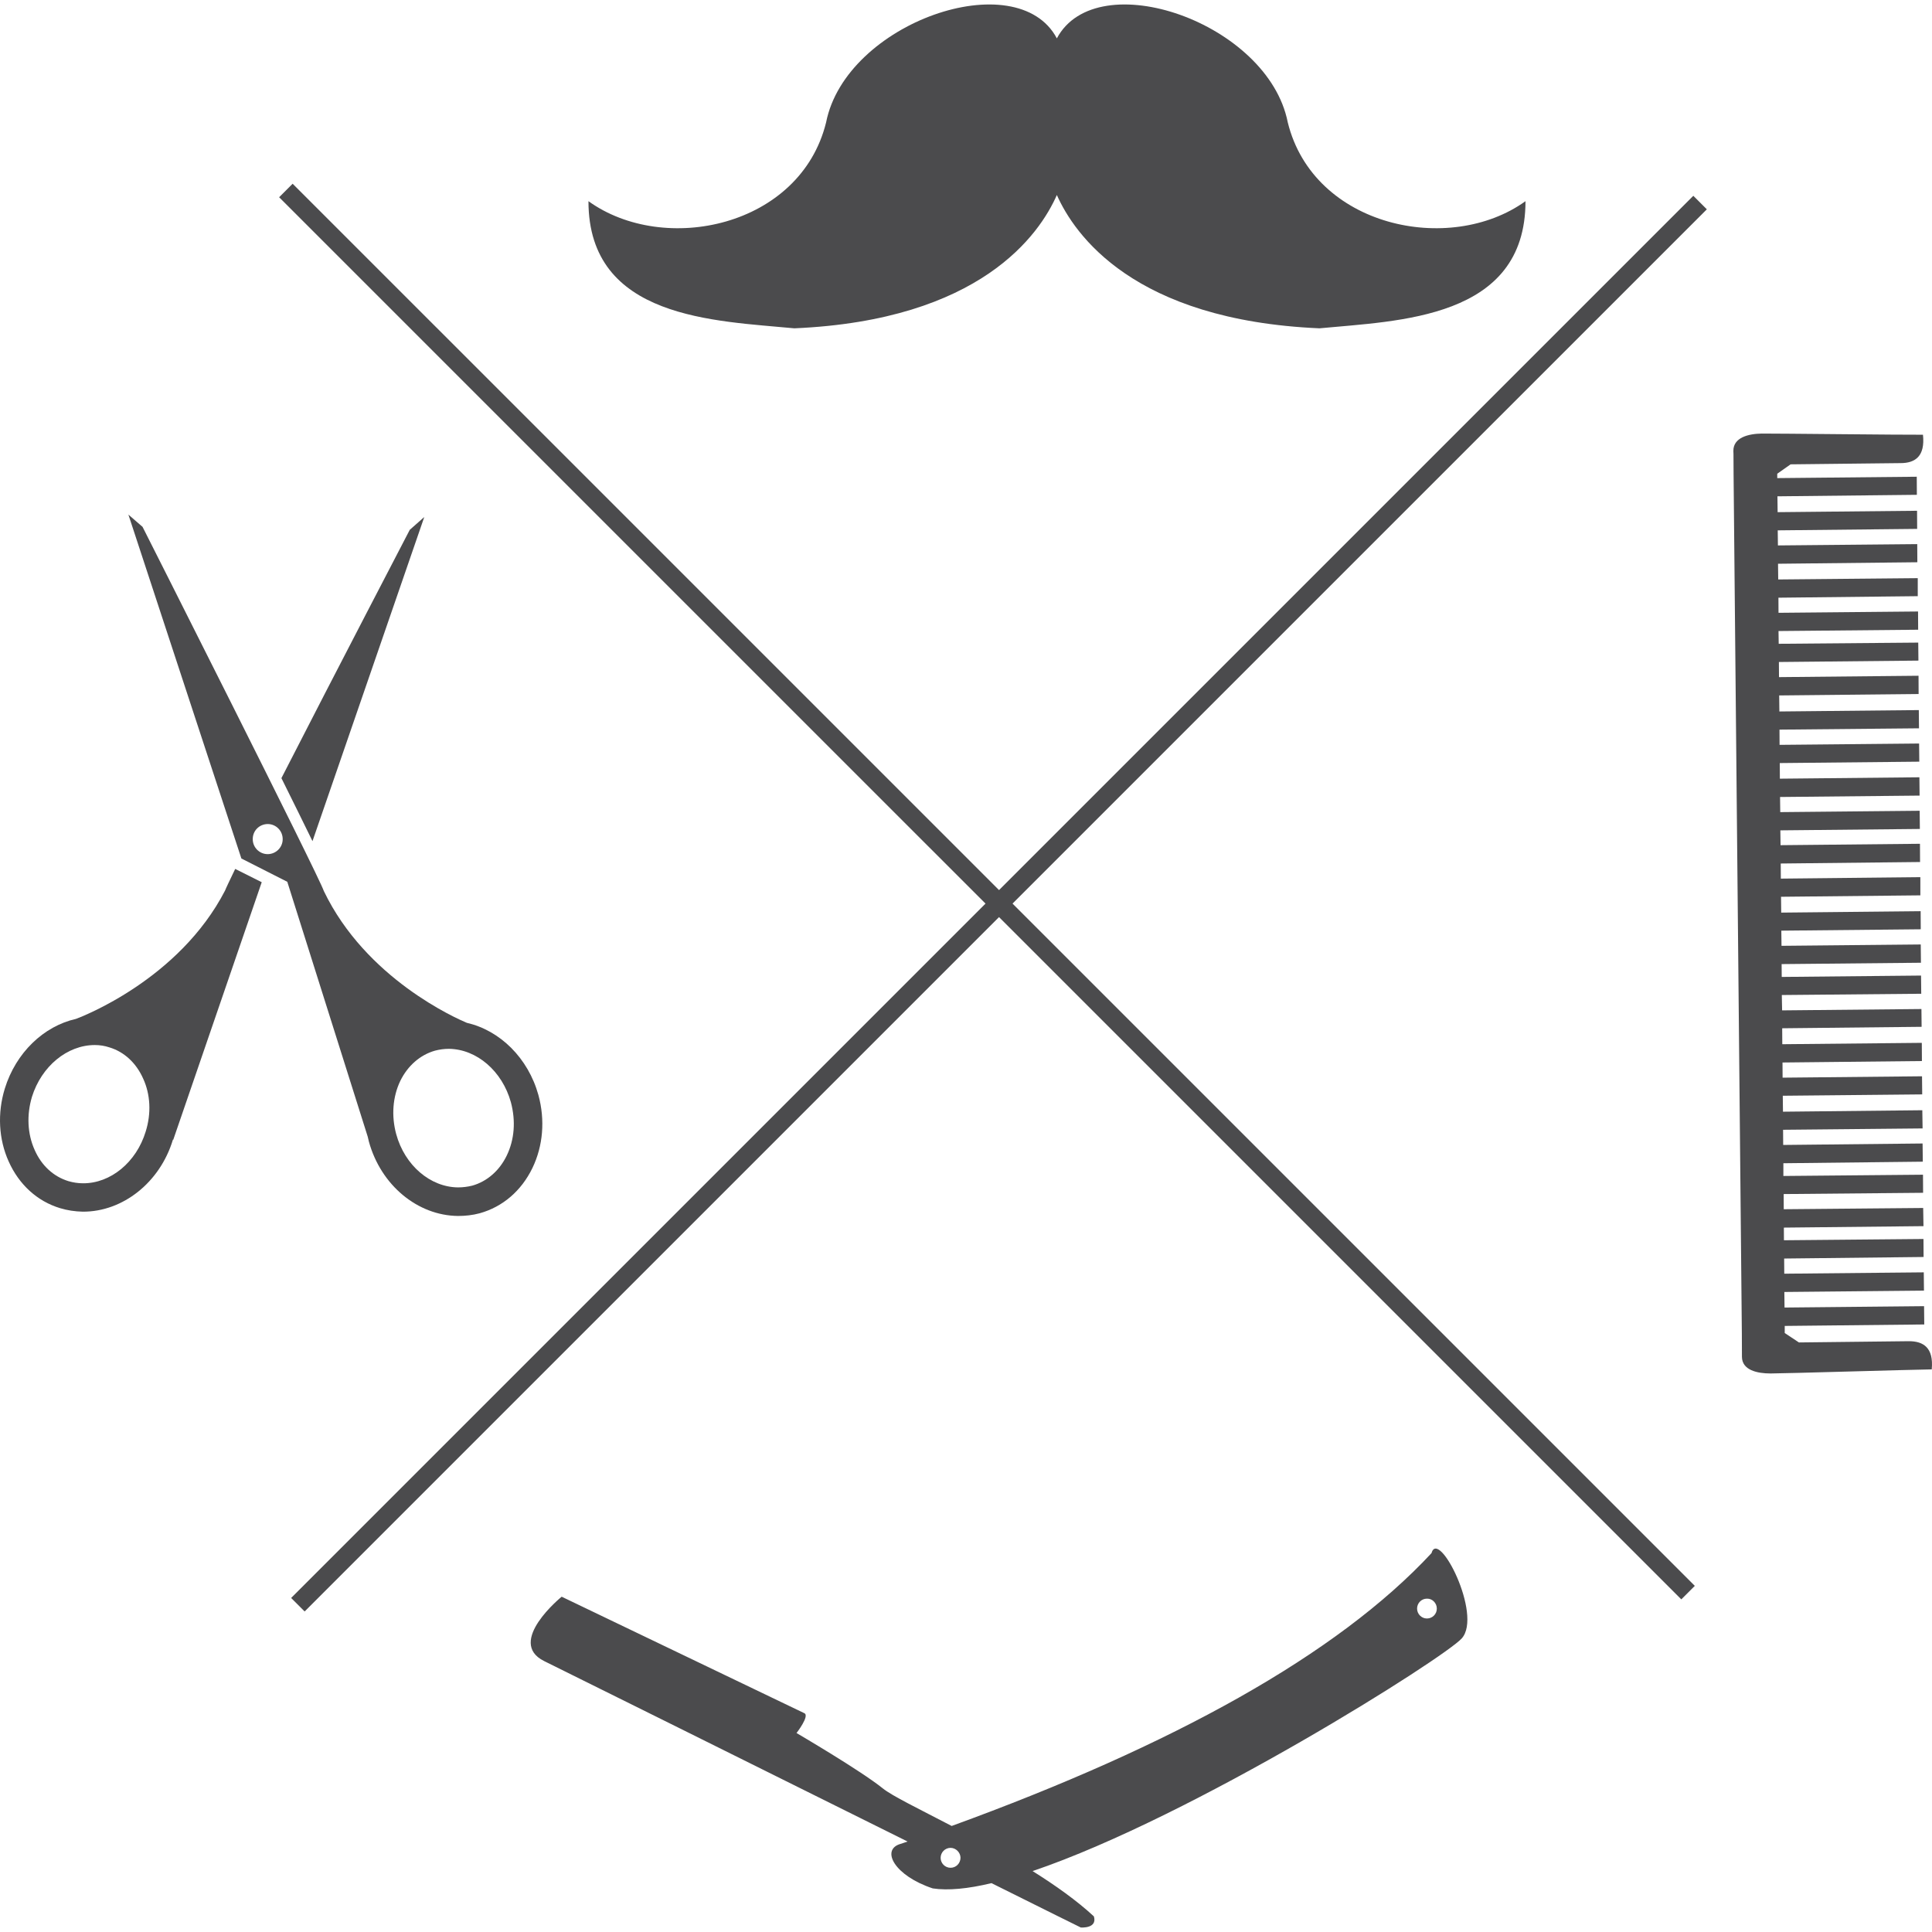<?xml version="1.0" encoding="UTF-8"?>
<!DOCTYPE svg PUBLIC "-//W3C//DTD SVG 1.1//EN" "http://www.w3.org/Graphics/SVG/1.1/DTD/svg11.dtd">
<!-- Creator: CorelDRAW X7 -->
<svg xmlns="http://www.w3.org/2000/svg" xml:space="preserve" width="50px" height="50px" version="1.1" style="shape-rendering:geometricPrecision; text-rendering:geometricPrecision; image-rendering:optimizeQuality; fill-rule:evenodd; clip-rule:evenodd"
viewBox="0 0 91343 90920"
 xmlns:xlink="http://www.w3.org/1999/xlink">
 <defs>
  <style type="text/css">
   <![CDATA[
    .str0 {stroke:#4B4B4D;stroke-width:902.912}
    .fil1 {fill:none}
    .fil0 {fill:#4B4B4D}
   ]]>
  </style>
 </defs>
 <g id="Layer_x0020_1">
  <g id="_2047511627568">
   <path class="fil0" d="M37556 15311c8812,-382 11593,-4447 12411,-6302 828,1855 3609,5920 12416,6302 3724,-359 9741,-427 9741,-6011 -3585,2579 -10021,1218 -11239,-3723 -928,-4728 -9028,-7523 -10918,-3974 -1877,-3549 -9977,-754 -10910,3974 -1218,4942 -7653,6302 -11235,3723 0,5584 6015,5652 9734,6011z"/>
   <path class="fil0" d="M19373 24838c0,0 -3503,6727 -6068,11740 563,1138 1073,2161 1469,2979l5286 -15326 -687 607z"/>
   <path class="fil0" d="M10641 41892c-2163,4188 -6718,5944 -7047,6068 -1531,344 -2843,1599 -3367,3296 -356,1158 -292,2395 184,3447 490,1094 1351,1880 2429,2206 349,106 705,157 1074,166 1891,9 3647,-1379 4259,-3397 0,-9 4,-18 4,-18 5,9 12,22 12,22l4183 -12177 5 -5 -1257 -630c-272,565 -447,933 -479,1022zm-3753 11396c-441,1452 -1662,2454 -2965,2445 -234,0 -467,-37 -687,-101 -706,-216 -1272,-735 -1596,-1471 -345,-763 -386,-1659 -128,-2519 452,-1443 1666,-2445 2971,-2445 235,0 465,36 688,110 701,211 1266,735 1595,1471 349,754 391,1655 122,2510z"/>
   <path class="fil0" d="M13583 41479l3802 12048c21,74 34,152 57,239 566,2055 2297,3493 4213,3512 343,0 692,-37 1030,-129 1083,-303 1963,-1057 2487,-2137 504,-1044 607,-2267 283,-3453 -485,-1747 -1814,-3052 -3381,-3411 -490,-207 -4769,-2078 -6764,-6233 -226,-701 -8571,-17218 -8571,-17218l-669 -579 5342 16259 2171 1102zm5342 9414c349,-713 933,-1228 1638,-1430 212,-55 433,-87 658,-87 1319,14 2524,1053 2933,2524 236,883 170,1765 -194,2519 -346,717 -931,1227 -1631,1425 -223,55 -444,83 -669,83 -1313,-9 -2524,-1039 -2928,-2519 -235,-865 -166,-1766 193,-2515zm-6261 -12145c391,5 705,324 701,719 0,391 -324,704 -710,704 -391,0 -710,-322 -705,-713 -1,-400 318,-710 714,-710z"/>
   <path class="fil0" d="M84660 21742c0,0 4523,-48 5199,-58 685,0 1167,-319 1057,-1342 -873,9 -6987,-60 -7621,-55 -630,9 -1347,184 -1343,819 0,9 5,71 5,147l5 963 391 40620c0,666 4,1057 4,1108 10,625 722,781 1356,781 630,0 6753,-184 7618,-193 96,-1030 -396,-1333 -1081,-1333 -676,9 -5199,59 -5199,59l-671 -446 0 -335 6597 -69 -9 -865 -6597 65 -9 -736 6601 -64 -9 -864 -6596 64 -5 -717 6592 -73 -5 -851 -6597 60 -4 -598 6601 -69 -14 -859 -6592 59 -4 -717 6592 -60 -5 -855 -6601 60 0 -602 6592 -74 -10 -860 -6591 69 -5 -717 6596 -64 -13 -860 -6588 69 -9 -754 6592 -64 -9 -856 -6592 65 -4 -717 6591 -69 -5 -860 -6596 65 -5 -754 6592 -69 -9 -841 -6587 64 -14 -726 6592 -60 -9 -860 -6587 65 -5 -607 6587 -64 -9 -864 -6583 64 -9 -717 6592 -65 -5 -855 -6592 67 -9 -749 6587 -67 0 -860 -6596 69 -5 -714 6587 -71 -4 -862 -6592 66 -9 -701 6596 -66 -9 -860 -6592 64 -9 -715 6597 -66 -9 -866 -6597 66 -4 -738 6596 -66 -9 -858 -6597 63 -4 -720 6596 -62 -9 -862 -6592 66 -9 -758 6592 -67 -4 -864 -6597 65 -5 -715 6597 -66 -9 -851 -6597 56 -9 -603 6602 -62 -5 -862 -6597 62 -4 -714 6587 -72 0 -852 -6597 62 -9 -743 6587 -71 -5 -857 -6587 62 -9 -713 6592 -69 -5 -857 -6592 66 -9 -749 6592 -71 -5 -855 -6596 65 0 -207 634 -446z"/>
   <path class="fil0" d="M67679 73220c-4450,4790 -12214,9088 -22685,12898 -1549,-808 -2821,-1424 -3253,-1774 -1055,-850 -4082,-2620 -4082,-2620 0,0 637,-818 368,-938 -269,-128 -11472,-5507 -11472,-5507 0,0 -2640,2142 -829,3043 1103,543 10196,5057 17183,8532 -115,37 -233,83 -345,115 -931,280 -274,1503 1535,2101 719,110 1676,18 2777,-249 2523,1260 4222,2097 4222,2097 0,0 795,64 620,-525 -804,-744 -1820,-1466 -2898,-2142 7601,-2574 19502,-10103 20293,-11004 988,-1113 -1103,-5223 -1434,-4027zm-22739 14875c-257,0 -468,-211 -468,-469 0,-257 206,-469 464,-473 260,0 471,216 476,468 -5,263 -207,474 -472,474zm22523 -11786c-257,0 -465,-212 -465,-469 0,-253 203,-469 465,-469 257,-9 468,212 468,465 5,261 -206,473 -468,473z"/>
   <line class="fil1 str0" x1="13516" y1="8794" x2="79810" y2= "75086" />
   <line class="fil1 str0" x1="80378" y1="9365" x2="14084" y2= "75658" />
  </g>
 </g>
</svg>
